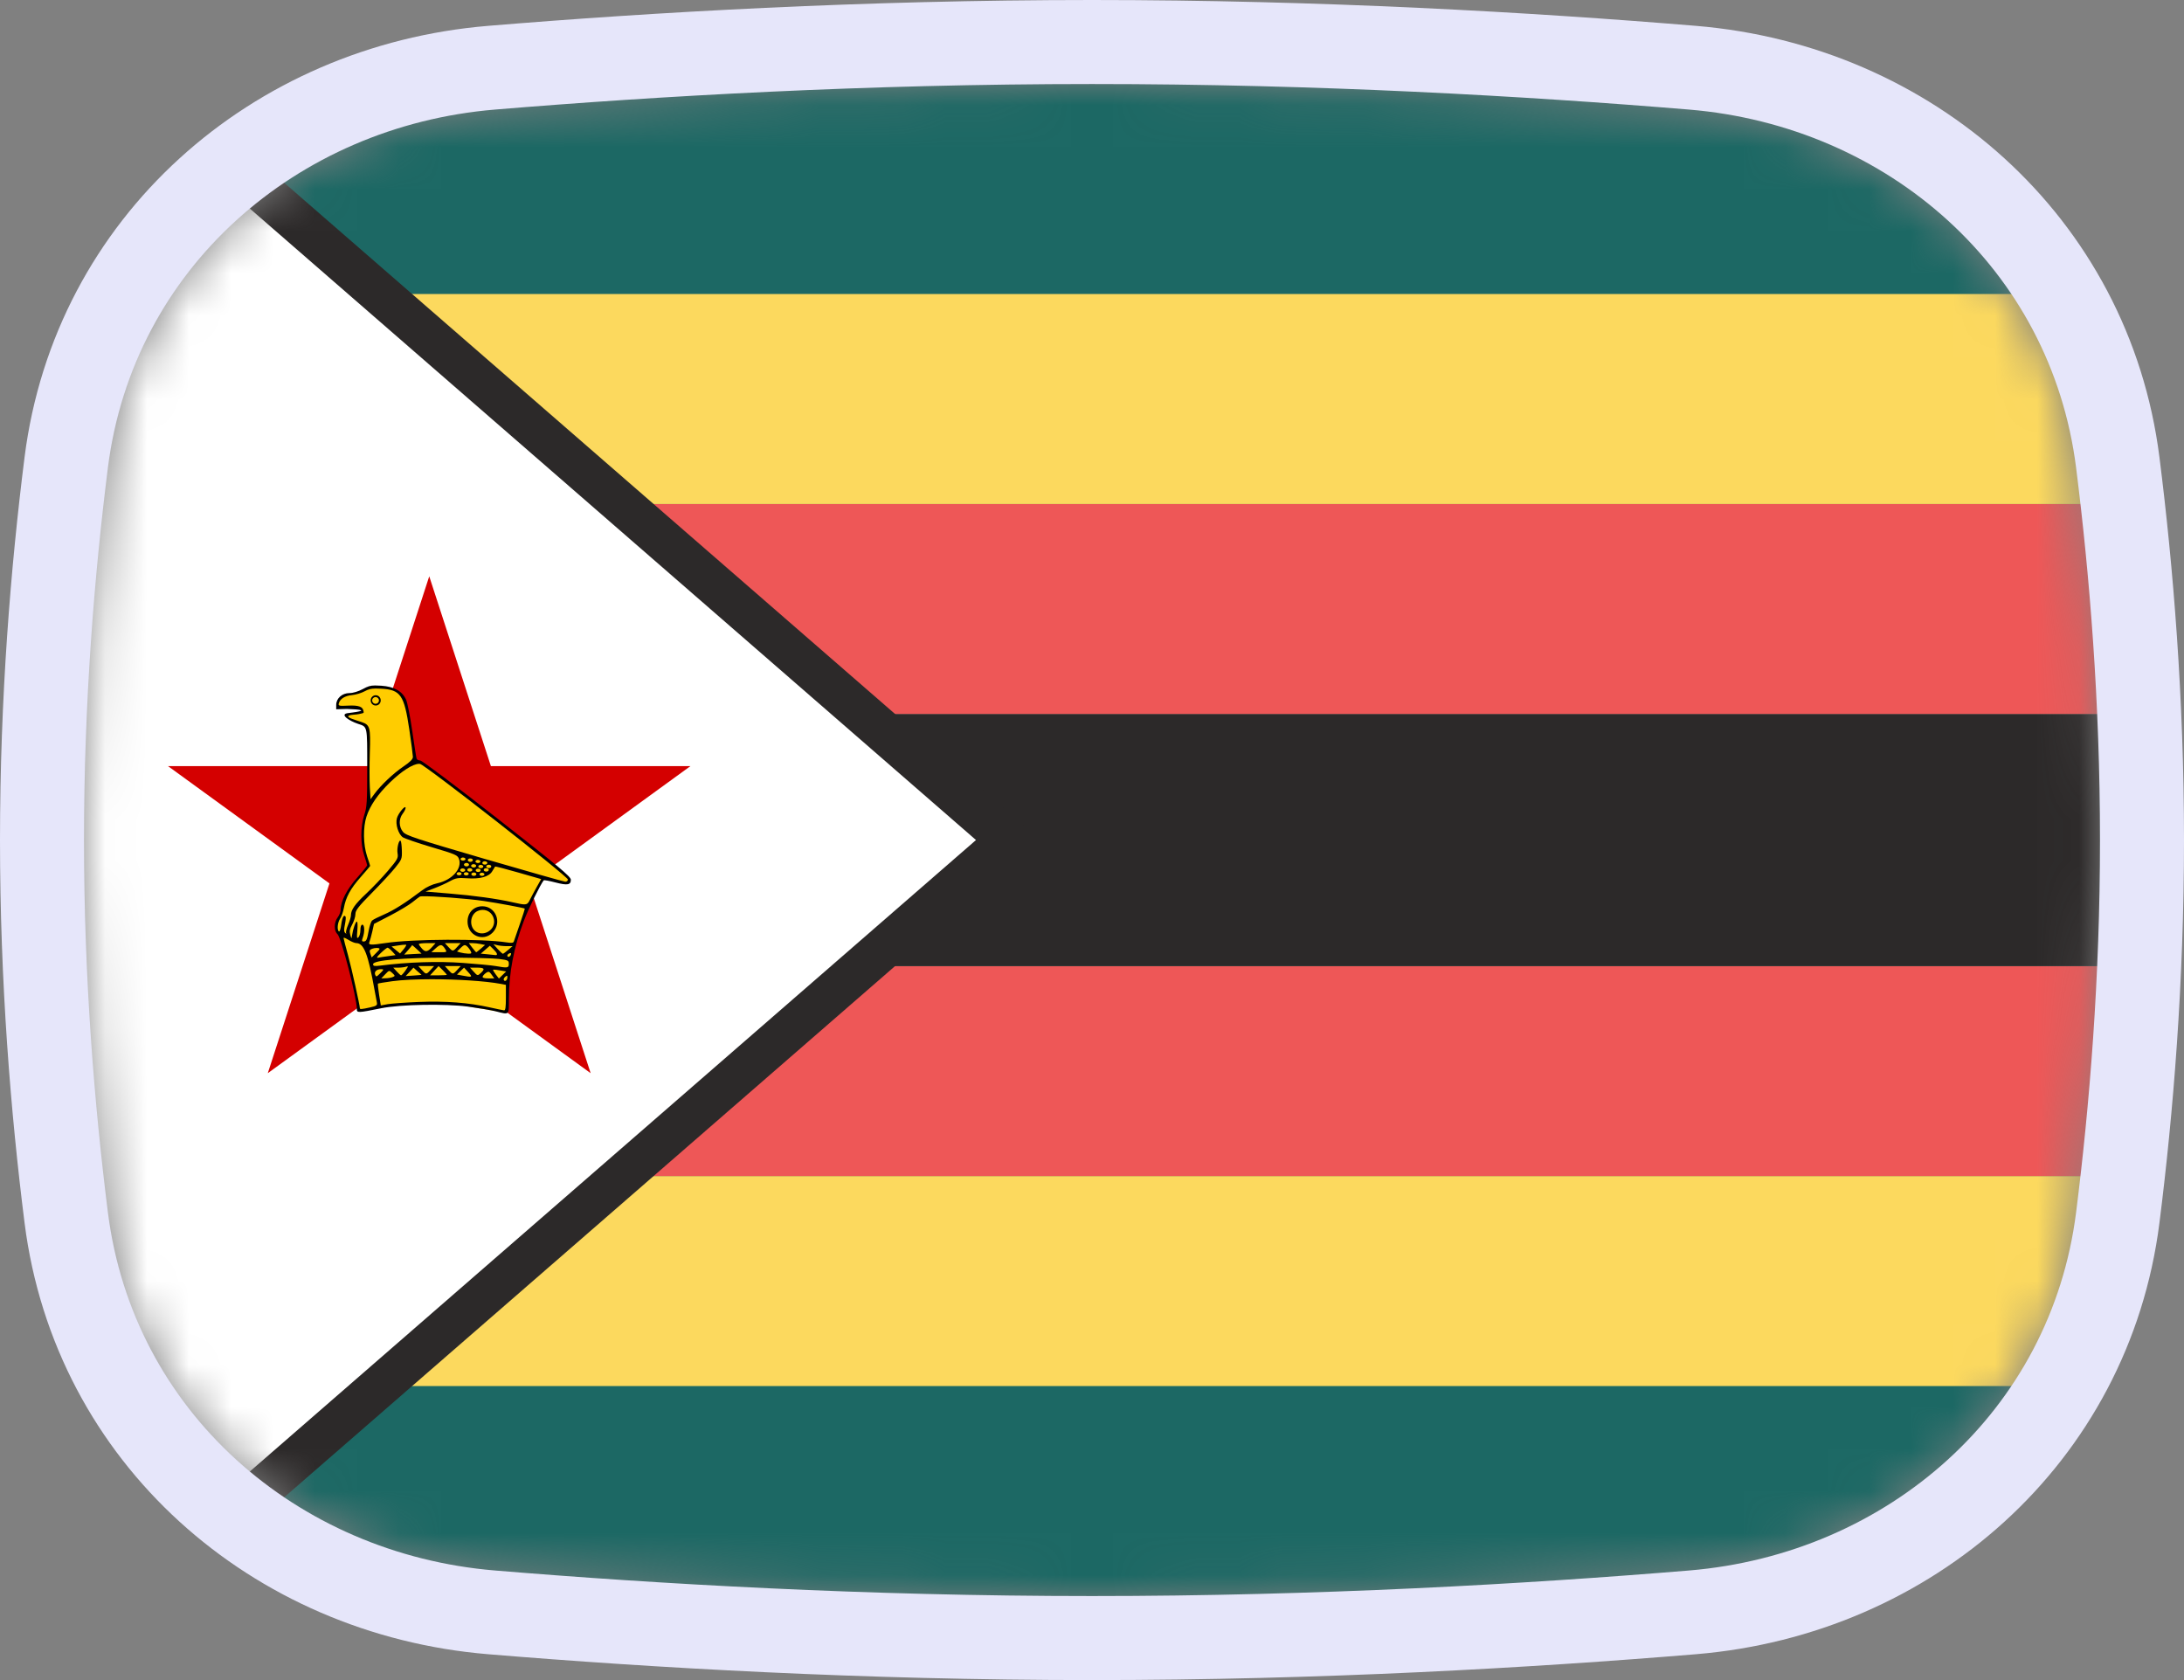 <svg width="52" height="40" viewBox="0 0 52 40" fill="none" xmlns="http://www.w3.org/2000/svg">
<rect x="0" y="0" width="52" height="40" fill="#808080" stroke="none"/>
<mask id="mask0_1_31588" style="mask-type:alpha" maskUnits="userSpaceOnUse" x="2" y="2" width="48" height="36">
<path d="M2.569 11.136C3.167 6.412 7.042 3.002 11.786 2.609C15.641 2.289 20.62 2 26 2C31.38 2 36.359 2.289 40.214 2.609C44.959 3.002 48.833 6.412 49.431 11.136C49.752 13.676 50 16.704 50 20C50 23.296 49.752 26.324 49.431 28.864C48.833 33.587 44.959 36.998 40.214 37.391C36.359 37.711 31.38 38 26 38C20.62 38 15.641 37.711 11.786 37.391C7.042 36.998 3.167 33.587 2.569 28.864C2.248 26.324 2 23.296 2 20C2 16.704 2.248 13.676 2.569 11.136Z" fill="#00D0BF"/>
</mask>
<g mask="url(#mask0_1_31588)">
<rect x="2" y="2" width="48" height="36" fill="#1C6864"/>
<rect x="2" y="28" width="48" height="5" fill="#FCD95E"/>
<rect x="2" y="23" width="48" height="5" fill="#EE5757"/>
<rect x="2" y="17" width="48" height="6" fill="#2C2929"/>
<rect x="2" y="12" width="48" height="5" fill="#EE5757"/>
<rect x="2" y="7" width="48" height="5" fill="#FCD95E"/>
<path d="M1 0L24 20L1 40V0Z" fill="white" stroke="#2C2929"/>
<path d="M10.22 13.721L14.063 25.551L4 18.24H16.439L6.376 25.551L10.22 13.721Z" fill="#D40000"/>
<path d="M8.573 24.065L9.253 23.942L10.512 23.892L10.976 23.935L12.013 24.108L12.093 24.003V23.256L12.211 22.614L12.427 21.959L12.649 21.441L12.939 20.903L13.415 21.021H13.538L13.551 20.928L12.556 20.076L11.513 19.279L10.012 18.155L9.876 18.118L9.71 16.945L9.592 16.587L9.438 16.451L9.135 16.352L8.802 16.365L8.654 16.451L8.332 16.525L8.166 16.55L8.055 16.68L8.042 16.846L8.505 16.859L8.623 16.908L8.61 16.957L8.345 16.994L8.221 17.032L8.37 17.143L8.518 17.198L8.715 17.272L8.752 17.402L8.771 19.199L8.666 19.477L8.629 19.996L8.783 20.619L8.394 21.058L8.178 21.453L8.141 21.7L8.024 21.941L8.005 22.095L8.086 22.256L8.382 23.244L8.536 24.053L8.573 24.065Z" fill="#FFCC00"/>
<path d="M8.933 16.32C8.814 16.32 8.757 16.341 8.639 16.405C8.533 16.462 8.407 16.501 8.321 16.501C8.146 16.501 8.005 16.626 8.005 16.783V16.887L8.26 16.879C8.99 16.904 8.323 16.971 8.27 16.98C8.089 17.013 8.31 17.161 8.523 17.233C8.753 17.309 8.743 17.265 8.743 18.271C8.743 19.097 8.736 19.214 8.673 19.404C8.58 19.684 8.58 20.099 8.673 20.372C8.71 20.483 8.741 20.586 8.742 20.601C8.742 20.616 8.634 20.751 8.5 20.901C8.259 21.172 8.11 21.462 8.11 21.665C8.11 21.712 8.079 21.791 8.04 21.842C7.951 21.96 7.948 22.163 8.035 22.24C8.125 22.32 8.495 23.75 8.496 24.02C8.496 24.119 8.514 24.118 9.077 24.005C9.531 23.913 10.606 23.894 11.15 23.967C11.401 24.001 11.693 24.05 11.8 24.077C12.134 24.163 12.116 24.181 12.117 23.777C12.118 23.153 12.232 22.559 12.473 21.924C12.582 21.635 12.871 21.049 12.947 20.958C12.955 20.95 13.077 20.972 13.22 21.009C13.512 21.085 13.592 21.07 13.592 20.944C13.592 20.872 13.294 20.623 11.836 19.482C10.854 18.713 10.048 18.107 10.008 18.107C9.968 18.107 9.928 18.087 9.919 18.062C9.91 18.037 9.864 17.739 9.815 17.4C9.766 17.061 9.7 16.726 9.668 16.657C9.576 16.454 9.383 16.346 9.077 16.326C9.029 16.322 8.981 16.32 8.933 16.32V16.32ZM8.943 16.393C8.981 16.393 9.024 16.394 9.077 16.397C9.537 16.421 9.624 16.548 9.745 17.366C9.792 17.684 9.83 17.978 9.831 18.02C9.831 18.075 9.767 18.14 9.606 18.249C9.368 18.409 9.062 18.7 8.912 18.906L8.822 19.029L8.805 18.741C8.796 18.584 8.796 18.215 8.805 17.923C8.826 17.318 8.81 17.259 8.612 17.192C8.45 17.138 8.239 17.08 8.301 17.043C8.369 17.002 8.432 17.031 8.605 16.988C8.667 16.973 8.663 16.976 8.653 16.923C8.636 16.829 8.544 16.786 8.283 16.8C8.078 16.811 8.052 16.805 8.066 16.75C8.094 16.639 8.21 16.566 8.382 16.549C8.474 16.54 8.609 16.499 8.683 16.458C8.765 16.413 8.828 16.394 8.943 16.393V16.393ZM9.974 18.186C9.983 18.186 9.992 18.186 10.001 18.188C10.119 18.206 13.521 20.866 13.521 20.94C13.521 20.969 13.494 20.993 13.46 20.992C13.427 20.992 12.561 20.746 11.537 20.448C9.901 19.97 9.666 19.892 9.596 19.807C9.495 19.686 9.492 19.501 9.586 19.375C9.625 19.325 9.657 19.262 9.657 19.235C9.657 19.154 9.483 19.36 9.45 19.481C9.411 19.621 9.483 19.857 9.589 19.933C9.631 19.963 9.943 20.07 10.282 20.171C10.861 20.342 10.899 20.361 10.93 20.457C11.004 20.687 10.761 20.954 10.409 21.03C10.296 21.054 10.151 21.121 10.052 21.196C9.656 21.495 9.38 21.671 9.148 21.771C9.013 21.829 8.881 21.895 8.857 21.919C8.834 21.942 8.799 22.049 8.779 22.155C8.738 22.382 8.721 22.416 8.653 22.416C8.614 22.416 8.611 22.396 8.638 22.323C8.687 22.188 8.682 22.015 8.627 22.015C8.599 22.015 8.581 22.063 8.581 22.144C8.581 22.214 8.561 22.291 8.535 22.316C8.497 22.354 8.492 22.326 8.508 22.153C8.519 22.037 8.514 21.942 8.497 21.942C8.466 21.942 8.404 22.117 8.382 22.271C8.369 22.361 8.368 22.36 8.339 22.254C8.316 22.171 8.327 22.115 8.386 22.01C8.427 21.934 8.462 21.825 8.462 21.765C8.462 21.676 8.528 21.589 8.852 21.261C9.067 21.043 9.318 20.773 9.408 20.661C9.566 20.466 9.574 20.446 9.568 20.249C9.565 20.135 9.552 20.033 9.54 20.02C9.499 19.977 9.444 20.198 9.466 20.318C9.485 20.427 9.465 20.463 9.238 20.731C9.101 20.892 8.869 21.136 8.722 21.273C8.452 21.525 8.356 21.662 8.356 21.79C8.356 21.829 8.326 21.932 8.288 22.019C8.251 22.105 8.23 22.194 8.241 22.215C8.254 22.238 8.245 22.237 8.219 22.212C8.189 22.183 8.186 22.13 8.212 22.014C8.23 21.926 8.238 21.842 8.228 21.825C8.191 21.762 8.147 21.843 8.124 22.016C8.112 22.116 8.088 22.188 8.071 22.177C8.02 22.145 8.036 21.964 8.098 21.872C8.13 21.825 8.17 21.711 8.187 21.62C8.233 21.363 8.343 21.159 8.588 20.882C8.712 20.742 8.813 20.622 8.813 20.615C8.813 20.608 8.78 20.505 8.74 20.387C8.648 20.112 8.642 19.695 8.726 19.441C8.815 19.173 8.997 18.908 9.285 18.628C9.564 18.358 9.829 18.189 9.974 18.186ZM11.015 20.416C11.023 20.416 11.032 20.416 11.04 20.418C11.048 20.419 11.056 20.422 11.062 20.425C11.069 20.429 11.074 20.434 11.078 20.439C11.082 20.444 11.084 20.45 11.084 20.456C11.082 20.465 11.075 20.474 11.064 20.48C11.053 20.487 11.039 20.49 11.024 20.49C11.01 20.49 10.996 20.487 10.985 20.48C10.974 20.474 10.967 20.465 10.965 20.456C10.965 20.446 10.97 20.437 10.979 20.43C10.988 20.423 11.001 20.418 11.015 20.416V20.416ZM11.186 20.439C11.187 20.439 11.187 20.439 11.188 20.439C11.196 20.438 11.205 20.438 11.214 20.439C11.222 20.441 11.23 20.444 11.237 20.448C11.244 20.451 11.249 20.456 11.253 20.462C11.256 20.467 11.258 20.473 11.258 20.479C11.258 20.489 11.251 20.5 11.24 20.507C11.229 20.515 11.214 20.519 11.198 20.519C11.182 20.519 11.167 20.515 11.156 20.507C11.144 20.5 11.138 20.489 11.138 20.479C11.138 20.469 11.142 20.46 11.151 20.453C11.16 20.445 11.172 20.44 11.186 20.439V20.439ZM11.368 20.472C11.37 20.472 11.373 20.472 11.375 20.472C11.383 20.472 11.391 20.473 11.399 20.475C11.407 20.477 11.414 20.479 11.42 20.483C11.426 20.487 11.43 20.491 11.434 20.497C11.437 20.502 11.438 20.507 11.438 20.513C11.437 20.522 11.429 20.531 11.419 20.537C11.408 20.544 11.394 20.547 11.379 20.547C11.365 20.547 11.351 20.544 11.34 20.537C11.329 20.531 11.322 20.522 11.32 20.513C11.32 20.503 11.324 20.494 11.333 20.487C11.342 20.479 11.354 20.474 11.368 20.472H11.368ZM11.532 20.506C11.534 20.506 11.537 20.506 11.54 20.506C11.548 20.506 11.556 20.506 11.564 20.508C11.572 20.51 11.579 20.513 11.585 20.517C11.591 20.521 11.596 20.525 11.599 20.53C11.602 20.535 11.604 20.541 11.603 20.546C11.603 20.557 11.596 20.567 11.585 20.574C11.574 20.581 11.559 20.585 11.544 20.585C11.528 20.585 11.513 20.581 11.502 20.574C11.491 20.567 11.484 20.557 11.484 20.546C11.483 20.537 11.488 20.528 11.497 20.52C11.505 20.513 11.518 20.508 11.532 20.506V20.506ZM11.095 20.546C11.096 20.546 11.096 20.546 11.097 20.546C11.105 20.545 11.114 20.546 11.123 20.547C11.131 20.549 11.139 20.552 11.146 20.555C11.153 20.559 11.158 20.564 11.162 20.57C11.165 20.575 11.167 20.581 11.167 20.587C11.167 20.597 11.161 20.607 11.149 20.615C11.138 20.622 11.123 20.627 11.107 20.627C11.091 20.627 11.076 20.622 11.065 20.615C11.053 20.607 11.047 20.597 11.047 20.587C11.047 20.577 11.051 20.568 11.06 20.561C11.069 20.553 11.081 20.548 11.095 20.546V20.546ZM11.267 20.575C11.275 20.574 11.284 20.574 11.293 20.576C11.301 20.577 11.309 20.58 11.316 20.584C11.322 20.587 11.328 20.592 11.331 20.597C11.335 20.602 11.337 20.608 11.337 20.614C11.337 20.625 11.331 20.635 11.319 20.642C11.308 20.65 11.293 20.654 11.277 20.654C11.261 20.654 11.246 20.65 11.235 20.642C11.224 20.635 11.217 20.625 11.217 20.614C11.217 20.605 11.222 20.596 11.232 20.588C11.241 20.581 11.253 20.577 11.267 20.575ZM11.627 20.589C11.635 20.588 11.644 20.588 11.652 20.59C11.661 20.591 11.669 20.594 11.675 20.598C11.682 20.602 11.688 20.606 11.691 20.611C11.695 20.617 11.697 20.622 11.697 20.628C11.697 20.639 11.691 20.649 11.68 20.657C11.668 20.664 11.653 20.668 11.637 20.668C11.621 20.668 11.606 20.664 11.595 20.657C11.584 20.649 11.577 20.639 11.577 20.628C11.578 20.619 11.582 20.61 11.591 20.603C11.601 20.596 11.613 20.591 11.627 20.589H11.627ZM11.437 20.592C11.446 20.591 11.454 20.591 11.463 20.593C11.471 20.594 11.479 20.597 11.486 20.601C11.492 20.604 11.498 20.609 11.502 20.614C11.505 20.619 11.507 20.625 11.507 20.631C11.507 20.641 11.5 20.651 11.489 20.658C11.478 20.666 11.463 20.67 11.447 20.67C11.432 20.67 11.417 20.666 11.406 20.658C11.395 20.651 11.388 20.641 11.388 20.631C11.388 20.622 11.393 20.613 11.402 20.605C11.411 20.598 11.423 20.593 11.437 20.592ZM11.788 20.632C11.793 20.624 12.043 20.688 12.341 20.774L12.885 20.93L12.78 21.117C12.722 21.22 12.649 21.357 12.617 21.422C12.553 21.555 12.531 21.557 12.204 21.482C11.842 21.399 11.271 21.32 10.69 21.273L10.131 21.227L10.341 21.148C10.457 21.104 10.624 21.029 10.712 20.98C10.85 20.905 10.905 20.895 11.116 20.91C11.429 20.933 11.641 20.875 11.719 20.745C11.742 20.707 11.765 20.67 11.788 20.632V20.632ZM11.175 20.671C11.175 20.671 11.175 20.671 11.176 20.671C11.184 20.67 11.194 20.67 11.202 20.672C11.211 20.674 11.219 20.676 11.225 20.68C11.232 20.684 11.237 20.689 11.241 20.694C11.245 20.7 11.246 20.706 11.246 20.712C11.246 20.722 11.24 20.732 11.229 20.74C11.217 20.747 11.202 20.751 11.186 20.751C11.17 20.751 11.155 20.747 11.144 20.74C11.133 20.732 11.126 20.722 11.126 20.712C11.126 20.702 11.131 20.693 11.139 20.685C11.148 20.678 11.161 20.673 11.175 20.671V20.671ZM11.566 20.671C11.566 20.671 11.567 20.671 11.567 20.671C11.576 20.67 11.585 20.67 11.593 20.672C11.602 20.674 11.61 20.676 11.617 20.68C11.623 20.684 11.629 20.689 11.632 20.694C11.636 20.7 11.637 20.706 11.637 20.712C11.637 20.722 11.631 20.732 11.62 20.74C11.608 20.747 11.593 20.751 11.577 20.751C11.562 20.751 11.546 20.747 11.535 20.74C11.524 20.732 11.518 20.722 11.518 20.712C11.517 20.702 11.522 20.693 11.53 20.685C11.539 20.678 11.552 20.673 11.566 20.671H11.566ZM11.004 20.676C11.007 20.676 11.009 20.676 11.012 20.676C11.02 20.676 11.029 20.677 11.036 20.679C11.044 20.68 11.051 20.683 11.057 20.687C11.063 20.691 11.068 20.696 11.071 20.701C11.074 20.706 11.076 20.711 11.076 20.717C11.076 20.727 11.069 20.737 11.058 20.745C11.047 20.752 11.032 20.757 11.016 20.757C11 20.757 10.985 20.752 10.974 20.745C10.963 20.737 10.956 20.727 10.956 20.717C10.956 20.707 10.96 20.698 10.969 20.691C10.978 20.683 10.99 20.678 11.004 20.676H11.004ZM11.375 20.683C11.383 20.682 11.392 20.682 11.4 20.683C11.409 20.685 11.417 20.688 11.423 20.691C11.43 20.695 11.435 20.7 11.439 20.705C11.443 20.71 11.445 20.716 11.445 20.722C11.444 20.732 11.438 20.742 11.427 20.749C11.416 20.757 11.401 20.761 11.385 20.761C11.37 20.761 11.354 20.757 11.343 20.749C11.332 20.742 11.326 20.732 11.325 20.722C11.325 20.713 11.33 20.703 11.339 20.696C11.348 20.689 11.361 20.684 11.375 20.683V20.683ZM10.92 20.765C10.92 20.765 10.921 20.765 10.921 20.765C10.93 20.764 10.939 20.764 10.947 20.766C10.955 20.767 10.963 20.77 10.97 20.774C10.976 20.778 10.982 20.783 10.985 20.788C10.989 20.794 10.99 20.799 10.99 20.805C10.988 20.815 10.981 20.823 10.97 20.83C10.959 20.836 10.945 20.84 10.931 20.84C10.916 20.84 10.902 20.836 10.891 20.83C10.88 20.823 10.873 20.815 10.872 20.805C10.871 20.796 10.876 20.786 10.885 20.779C10.893 20.772 10.906 20.767 10.92 20.765H10.92ZM11.09 20.767C11.092 20.767 11.094 20.767 11.097 20.767C11.105 20.767 11.113 20.768 11.121 20.77C11.129 20.771 11.136 20.774 11.142 20.778C11.148 20.782 11.152 20.787 11.156 20.792C11.159 20.797 11.16 20.802 11.16 20.808C11.158 20.817 11.151 20.826 11.14 20.832C11.13 20.839 11.116 20.843 11.101 20.843C11.087 20.843 11.072 20.839 11.062 20.832C11.051 20.826 11.044 20.817 11.042 20.808C11.041 20.798 11.046 20.789 11.055 20.782C11.064 20.774 11.076 20.769 11.09 20.767ZM11.272 20.774C11.28 20.773 11.289 20.773 11.298 20.774C11.306 20.776 11.314 20.779 11.321 20.782C11.327 20.786 11.333 20.791 11.336 20.796C11.34 20.801 11.342 20.807 11.342 20.813C11.342 20.823 11.336 20.834 11.325 20.841C11.313 20.849 11.298 20.853 11.282 20.853C11.267 20.853 11.251 20.849 11.24 20.841C11.229 20.834 11.223 20.823 11.223 20.813C11.223 20.803 11.228 20.794 11.237 20.787C11.246 20.78 11.258 20.776 11.272 20.774V20.774ZM11.464 20.779C11.465 20.779 11.465 20.779 11.466 20.779C11.474 20.778 11.483 20.779 11.492 20.78C11.5 20.782 11.508 20.785 11.514 20.788C11.521 20.792 11.526 20.797 11.53 20.802C11.533 20.808 11.535 20.814 11.534 20.819C11.533 20.829 11.526 20.838 11.515 20.844C11.504 20.851 11.49 20.854 11.475 20.854C11.461 20.854 11.447 20.851 11.436 20.844C11.425 20.838 11.418 20.829 11.416 20.819C11.416 20.81 11.42 20.801 11.429 20.793C11.438 20.786 11.45 20.781 11.464 20.779H11.464ZM10.057 21.339C10.295 21.332 11.125 21.392 11.519 21.451C11.866 21.503 12.473 21.616 12.494 21.632C12.499 21.636 12.447 21.802 12.377 22.001C12.307 22.2 12.243 22.385 12.235 22.413C12.224 22.45 12.182 22.456 12.063 22.437C11.486 22.347 9.822 22.355 9.182 22.452C8.818 22.506 8.765 22.502 8.796 22.426C8.811 22.39 8.841 22.28 8.864 22.18L8.905 21.997L9.291 21.797C9.504 21.686 9.74 21.545 9.816 21.483C9.893 21.422 9.973 21.36 9.995 21.347C10.001 21.343 10.023 21.34 10.057 21.339H10.057ZM8.188 22.326C8.205 22.326 8.249 22.346 8.299 22.378C8.364 22.419 8.447 22.454 8.483 22.454C8.664 22.456 8.764 22.712 8.917 23.568C8.935 23.667 8.954 23.766 8.973 23.866C8.987 23.935 8.967 23.95 8.812 23.985C8.615 24.029 8.568 24.032 8.568 24.006C8.568 23.932 8.372 23.055 8.287 22.745C8.229 22.534 8.18 22.349 8.18 22.332C8.18 22.33 8.181 22.328 8.183 22.327C8.184 22.326 8.186 22.325 8.188 22.326V22.326ZM10.171 22.454H10.37L10.304 22.529C10.186 22.665 10.13 22.678 10.048 22.587C10.007 22.541 9.972 22.493 9.972 22.479C9.972 22.465 10.062 22.454 10.171 22.454ZM10.592 22.454H10.969L10.886 22.545C10.784 22.658 10.777 22.658 10.675 22.545L10.592 22.454ZM11.162 22.454H11.249C11.296 22.454 11.383 22.464 11.442 22.476L11.55 22.498L11.45 22.585C11.395 22.633 11.345 22.672 11.338 22.671C11.331 22.67 11.288 22.62 11.243 22.561L11.162 22.454ZM11.748 22.48L11.835 22.502C11.883 22.515 11.986 22.527 12.063 22.527H12.204L12.098 22.617C12.04 22.666 11.985 22.707 11.974 22.708C11.963 22.708 11.907 22.658 11.85 22.595L11.748 22.48ZM9.654 22.492C9.664 22.492 9.67 22.493 9.672 22.494C9.679 22.502 9.65 22.552 9.606 22.605L9.525 22.701L9.424 22.618L9.323 22.534L9.492 22.508C9.561 22.497 9.624 22.491 9.654 22.492H9.654ZM9.814 22.502C9.814 22.499 9.864 22.543 9.926 22.6L10.037 22.704L9.831 22.715L9.624 22.727L9.719 22.618C9.771 22.558 9.814 22.506 9.814 22.502ZM11.069 22.502C11.084 22.503 11.098 22.512 11.116 22.527C11.147 22.553 11.187 22.606 11.206 22.643C11.235 22.7 11.226 22.708 11.142 22.705C11.088 22.703 11.008 22.691 10.963 22.678L10.881 22.654L10.97 22.567C11.018 22.521 11.045 22.501 11.069 22.502V22.502ZM10.487 22.504C10.526 22.498 10.556 22.527 10.598 22.592C10.648 22.671 10.646 22.672 10.46 22.671L10.271 22.67L10.371 22.579C10.421 22.534 10.457 22.508 10.487 22.504V22.504ZM11.663 22.517L11.749 22.601C11.843 22.693 11.86 22.749 11.79 22.739C11.766 22.735 11.679 22.727 11.597 22.719L11.447 22.705L11.555 22.611L11.663 22.517ZM9.228 22.563C9.244 22.563 9.294 22.603 9.338 22.652L9.418 22.74L9.247 22.764C9.153 22.776 9.046 22.793 9.007 22.801C8.955 22.812 8.97 22.783 9.068 22.689C9.14 22.62 9.212 22.563 9.228 22.563V22.563ZM8.968 22.569C8.979 22.568 8.99 22.57 8.999 22.571C9.057 22.581 9.051 22.595 8.957 22.688L8.85 22.795L8.818 22.706C8.792 22.634 8.8 22.613 8.86 22.589C8.89 22.577 8.933 22.569 8.968 22.569V22.569ZM12.153 22.691C12.17 22.69 12.173 22.703 12.164 22.73C12.142 22.787 12.08 22.802 12.08 22.749C12.08 22.731 12.104 22.708 12.132 22.697C12.141 22.694 12.148 22.691 12.153 22.691V22.691ZM10.675 22.801C11.207 22.801 11.748 22.814 11.879 22.831C12.098 22.859 12.115 22.867 12.115 22.949C12.115 23.047 12.086 23.051 11.8 23C11.713 22.984 11.364 22.951 11.024 22.926C10.433 22.882 9.702 22.906 9.05 22.99C8.915 23.007 8.883 23 8.883 22.956C8.883 22.862 9.588 22.801 10.675 22.801V22.801ZM9.961 23.001H10.336L10.253 23.092C10.151 23.205 10.145 23.205 10.043 23.092L9.961 23.001ZM10.443 23.001L10.542 23.099C10.596 23.153 10.64 23.203 10.64 23.209C10.64 23.215 10.55 23.221 10.44 23.221H10.24L10.341 23.11L10.443 23.001ZM10.592 23.001H10.969L10.886 23.092C10.784 23.205 10.777 23.205 10.675 23.092L10.592 23.001ZM9.703 23.006C9.72 23.008 9.705 23.035 9.655 23.105C9.61 23.169 9.562 23.221 9.55 23.221C9.538 23.221 9.491 23.179 9.446 23.129L9.363 23.038H9.489C9.558 23.038 9.643 23.026 9.676 23.013C9.688 23.008 9.698 23.006 9.703 23.006V23.006ZM9.845 23.038L9.935 23.12C9.984 23.165 10.03 23.205 10.036 23.208C10.042 23.211 9.961 23.219 9.854 23.226L9.659 23.239L9.753 23.138L9.845 23.038ZM11.049 23.038L11.15 23.148C11.26 23.268 11.249 23.273 10.998 23.225L10.88 23.203L10.964 23.12L11.049 23.038ZM11.19 23.038H11.354C11.531 23.038 11.554 23.066 11.454 23.16C11.371 23.237 11.371 23.237 11.273 23.129L11.19 23.038ZM9.068 23.075C9.148 23.075 9.145 23.082 9.042 23.183C8.963 23.261 8.953 23.262 8.932 23.204C8.906 23.134 8.968 23.076 9.068 23.075ZM11.757 23.086C11.784 23.085 11.839 23.092 11.901 23.103L12.052 23.129L11.965 23.213L11.879 23.298L11.803 23.199C11.762 23.144 11.733 23.095 11.74 23.088C11.741 23.087 11.748 23.086 11.757 23.086V23.086ZM9.264 23.118C9.285 23.115 9.304 23.132 9.341 23.166C9.41 23.232 9.411 23.238 9.351 23.262C9.316 23.277 9.24 23.29 9.182 23.291L9.078 23.294L9.173 23.195C9.22 23.146 9.243 23.122 9.264 23.118H9.264ZM11.627 23.138C11.651 23.136 11.671 23.157 11.705 23.205L11.768 23.294H11.623C11.528 23.294 11.483 23.279 11.492 23.251C11.499 23.227 11.536 23.188 11.573 23.162C11.596 23.147 11.612 23.139 11.627 23.138V23.138ZM12.071 23.231C12.079 23.233 12.08 23.246 12.08 23.269C12.08 23.337 12.024 23.382 11.996 23.335C11.985 23.317 11.999 23.282 12.028 23.257C12.05 23.239 12.063 23.23 12.071 23.231H12.071ZM10.274 23.314C10.875 23.314 11.543 23.354 11.931 23.426L12.045 23.448V23.754C12.045 23.977 12.034 24.059 12.002 24.055C11.978 24.052 11.823 24.021 11.659 23.984C11.164 23.872 10.603 23.829 9.972 23.855C9.654 23.868 9.32 23.892 9.23 23.908L9.067 23.938L9.026 23.684C9.004 23.544 8.992 23.425 8.998 23.419C9.004 23.412 9.158 23.386 9.341 23.361C9.576 23.329 9.913 23.315 10.274 23.314Z" fill="black"/>
<path d="M11.484 21.577C11.278 21.577 11.132 21.729 11.132 21.942C11.132 22.275 11.506 22.436 11.732 22.201C11.958 21.965 11.804 21.577 11.484 21.577ZM11.483 21.663C11.634 21.657 11.765 21.775 11.765 21.946C11.765 22.146 11.533 22.286 11.354 22.193C11.163 22.093 11.177 21.773 11.376 21.688C11.41 21.673 11.446 21.664 11.483 21.663V21.663Z" fill="black"/>
<path d="M8.937 16.553C8.907 16.555 8.879 16.569 8.858 16.592C8.838 16.614 8.826 16.644 8.826 16.675C8.826 16.707 8.839 16.739 8.861 16.762C8.884 16.785 8.914 16.797 8.946 16.797C8.978 16.797 9.008 16.785 9.03 16.762C9.053 16.739 9.065 16.707 9.065 16.675C9.065 16.658 9.062 16.641 9.055 16.626C9.049 16.61 9.039 16.597 9.027 16.585C9.015 16.574 9.001 16.565 8.985 16.559C8.97 16.554 8.953 16.552 8.937 16.553ZM8.945 16.596C8.965 16.596 8.985 16.605 9 16.62C9.014 16.635 9.023 16.654 9.022 16.675C9.023 16.686 9.021 16.696 9.017 16.706C9.013 16.716 9.007 16.725 9 16.733C8.992 16.74 8.983 16.746 8.973 16.75C8.963 16.754 8.953 16.756 8.942 16.756C8.931 16.756 8.921 16.754 8.911 16.75C8.901 16.746 8.892 16.74 8.884 16.733C8.877 16.725 8.871 16.716 8.867 16.706C8.863 16.696 8.861 16.686 8.861 16.675C8.861 16.664 8.864 16.654 8.868 16.644C8.872 16.634 8.878 16.625 8.886 16.618C8.894 16.611 8.903 16.605 8.913 16.601C8.923 16.597 8.934 16.595 8.945 16.596V16.596Z" fill="black"/>
</g>
<path d="M26 1C20.585 1 15.578 1.291 11.704 1.612C6.531 2.041 2.239 5.777 1.577 11.01C1.252 13.584 1 16.655 1 20C1 23.345 1.252 26.416 1.577 28.99C2.239 34.223 6.531 37.959 11.704 38.388C15.578 38.709 20.585 39 26 39C31.415 39 36.422 38.709 40.297 38.388C45.469 37.959 49.761 34.223 50.423 28.99C50.748 26.416 51 23.345 51 20C51 16.655 50.748 13.584 50.423 11.01C49.761 5.777 45.469 2.041 40.297 1.612C36.422 1.291 31.415 1 26 1Z" stroke="#E6E6FA" stroke-width="2"/>
</svg>
